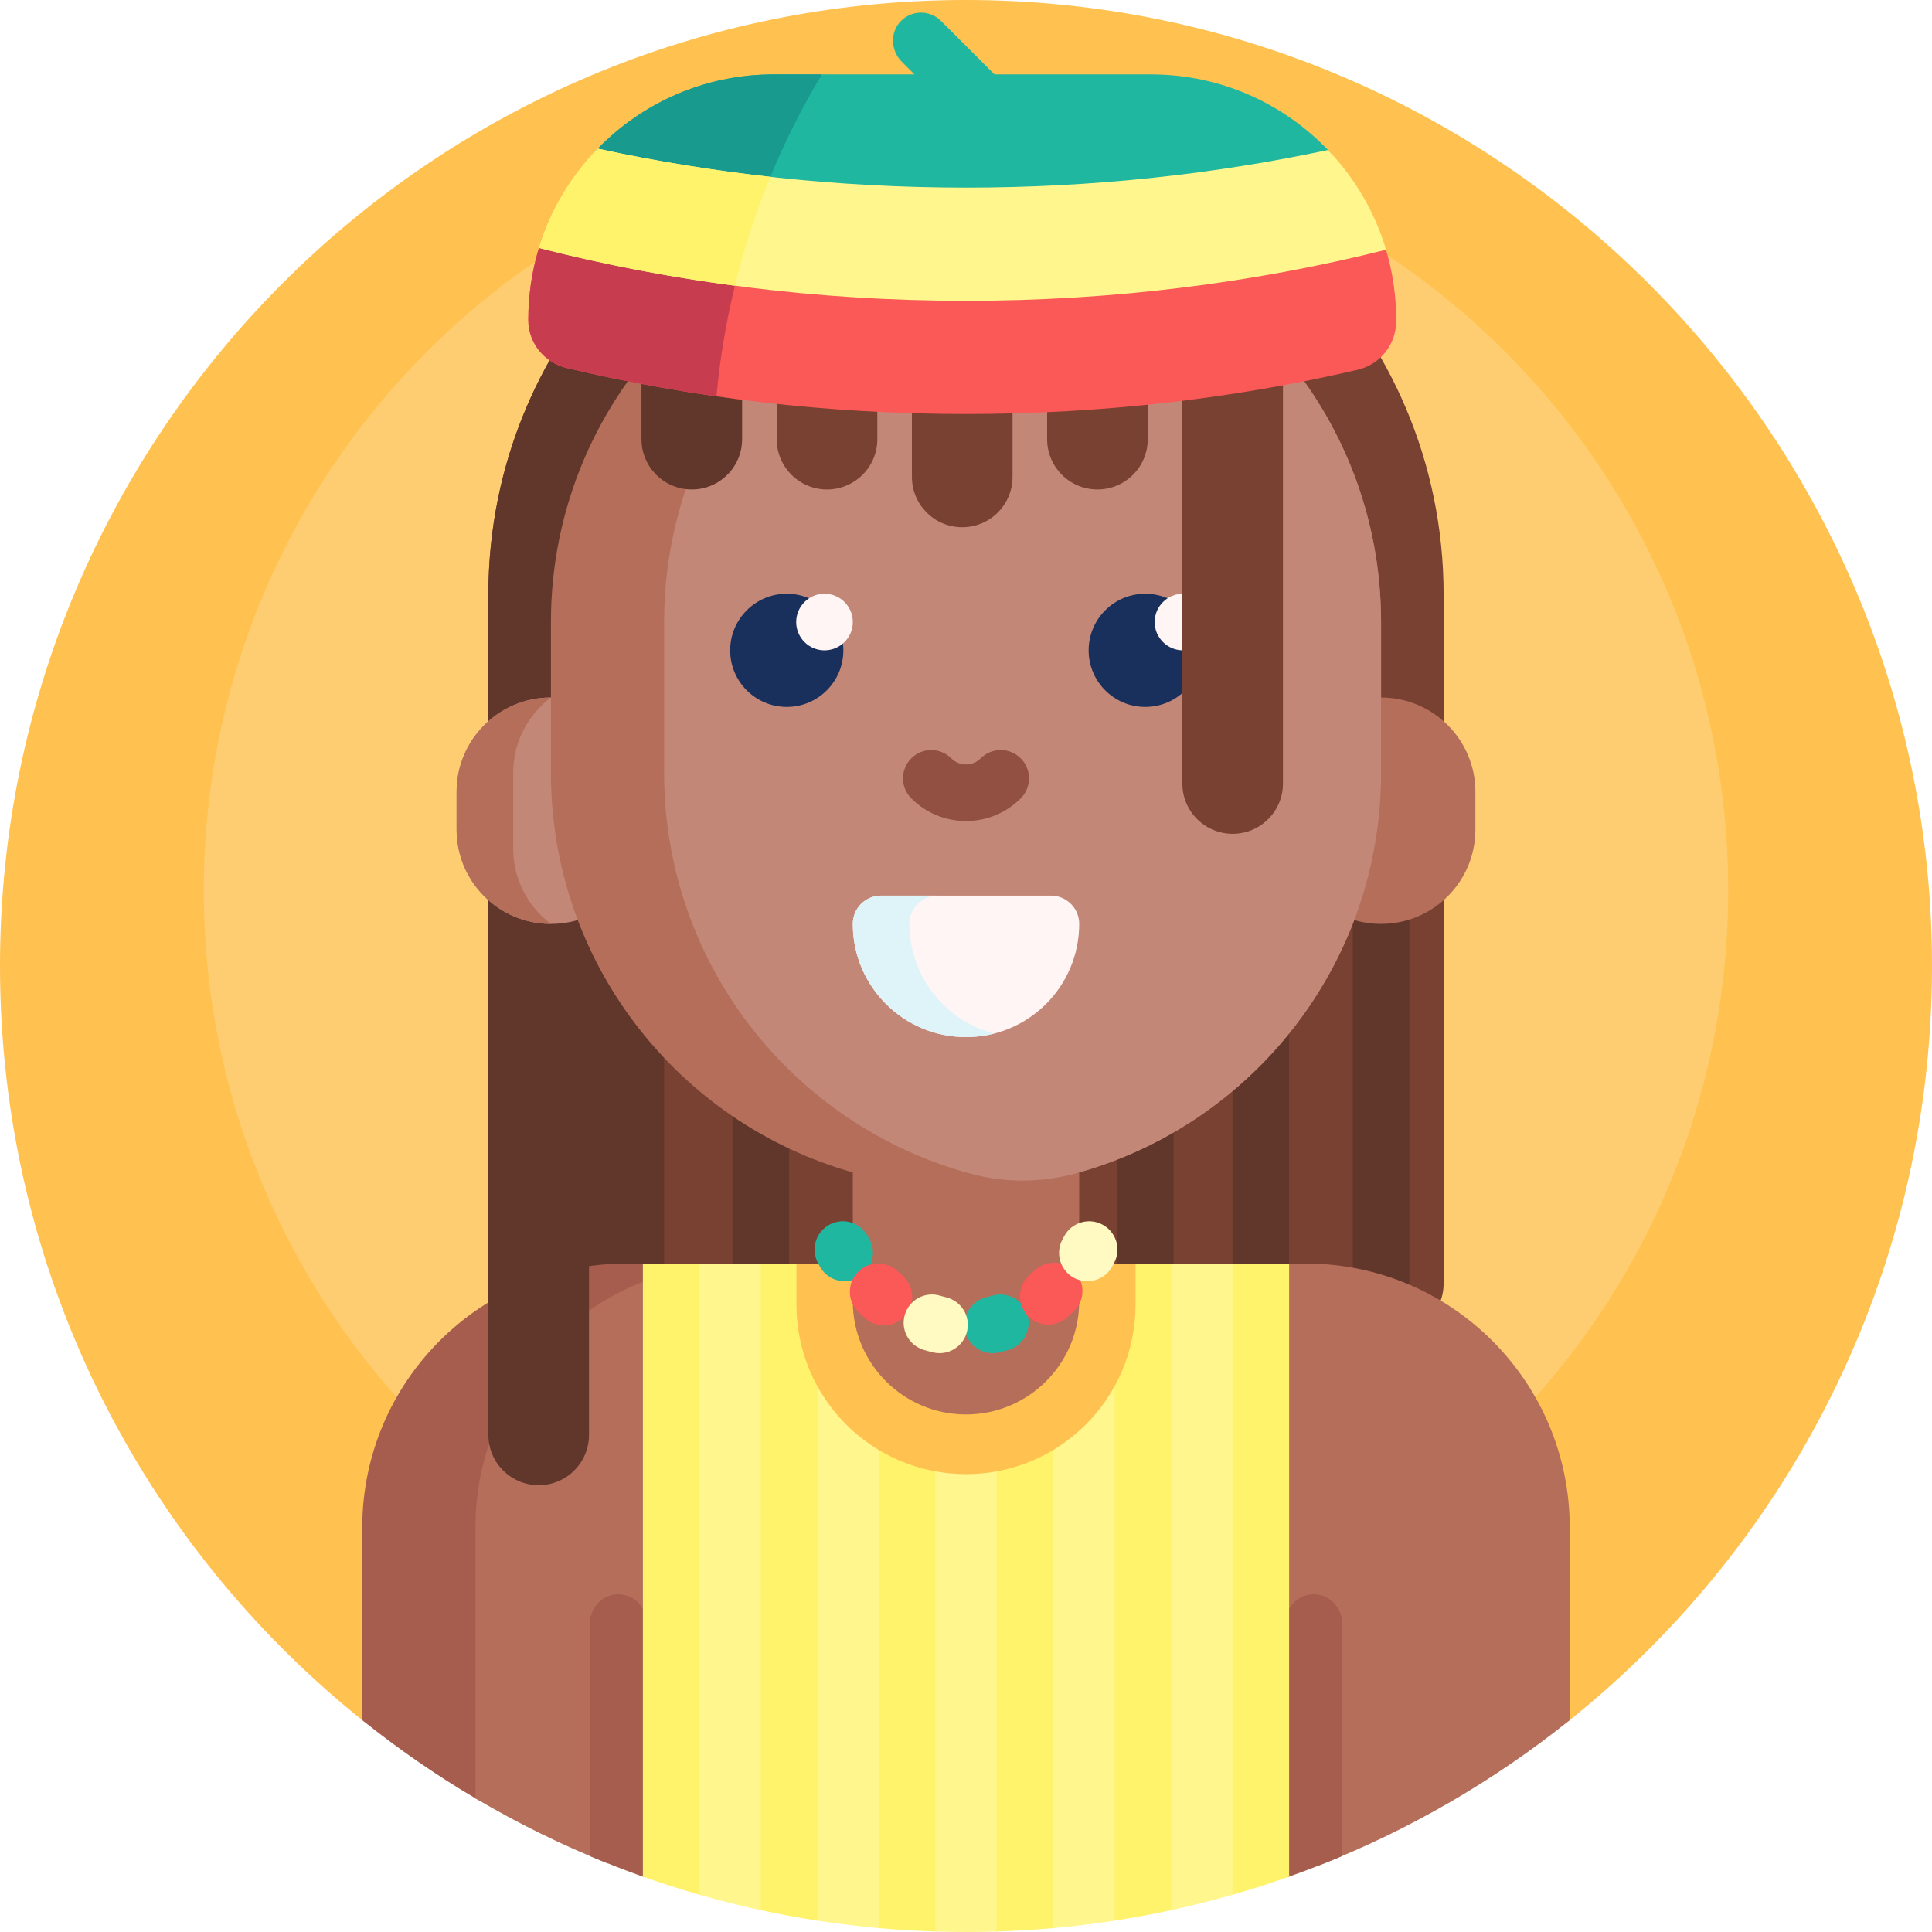 <svg id="Capa_1" enable-background="new 0 0 512 512" height="512" viewBox="0 0 512 512" width="512" xmlns="http://www.w3.org/2000/svg"><g><path d="m0 256c0-141.288 114.459-255.843 255.71-256 139.806-.155 254.506 112.902 256.269 252.697 1.038 82.32-36.784 155.847-96.278 203.394-2.953 2.36-7.118 2.442-10.185.231-42.065-30.316-93.704-48.176-149.516-48.176-55.818 0-107.463 17.864-149.53 48.187-3.058 2.204-7.211 2.123-10.157-.23-58.705-46.91-96.313-119.115-96.313-200.103z" fill="#ffc14f"/><path d="m256 33.991c111.558 0 201.994 90.436 201.994 201.994s-90.436 201.994-201.994 201.994-201.994-90.436-201.994-201.994 90.436-201.994 201.994-201.994z" fill="#ffcd71"/><path d="m369.241 353.504h-226.482c-7.364 0-13.333-5.97-13.333-13.333v-182.629c0-69.905 56.669-126.574 126.574-126.574 69.905 0 126.574 56.669 126.574 126.574v182.628c0 7.365-5.969 13.334-13.333 13.334z" fill="#784132"/><path d="m209.123 376.617h-15v-94.468h15zm101.877-94.468h-15v94.468h15zm30.629-47.915h-15v142.383h15zm31.871 0h-15v142.383h15zm-184.167 119.27h-46.574c-7.364 0-13.333-5.97-13.333-13.333v-182.629c0-69.905 56.669-126.574 126.574-126.574 7.955 0 15.739.734 23.287 2.138-58.782 10.932-103.287 62.487-103.287 124.436v182.628c0 7.365 5.97 13.334 13.333 13.334z" fill="#61362b"/><path d="m166 334.844h40c-38.66 0-70 31.34-70 70v66.283c0 5.002-5.44 8.142-9.749 5.604-10.596-6.242-20.704-13.226-30.251-20.879v-51.008c0-38.66 31.34-70 70-70z" fill="#a65d4e"/><path d="m416 404.844v51.008c-19.935 15.98-42.312 29.039-66.483 38.529-6.395-1.924-13.176-2.958-20.198-2.958h-150c-6.311 0-12.427.835-18.244 2.401-12.181-4.866-23.901-10.641-35.076-17.241v-71.738c0-38.66 31.34-70 70-70h150c38.661-.001 70.001 31.339 70.001 69.999z" fill="#b46e5a"/><path d="m355.678 430.314v61.554c-4.646 1.966-9.363 3.798-14.144 5.493-.416.147-.856-.164-.856-.605v-66.756c0-4.219 3.483-7.624 7.731-7.497 4.105.124 7.269 3.705 7.269 7.811zm-192.087-7.811c-4.105.123-7.269 3.704-7.269 7.811v61.554c4.624 1.956 9.317 3.78 14.074 5.468.45.16.926-.177.926-.655v-66.681c0-4.219-3.484-7.624-7.731-7.497z" fill="#a65d4e"/><path d="m341.629 334.844v162.484c-4.932 1.75-9.934 3.353-15 4.804-.452.13-1.033.033-1.675-.208-4.159-1.559-8.78-.423-12.006 2.63-.906.858-1.799 1.492-2.57 1.658-4.948 1.07-9.95 1.998-15 2.777-.322.05-.682-.038-1.068-.231-4.491-2.248-9.97-1.894-13.742 1.421-.525.462-1.016.751-1.441.789-4.961.444-9.962.747-15 .904-.385.012-.827-.18-1.3-.517-4.014-2.862-9.458-2.575-13.569.147-.379.251-.733.39-1.049.38-5.151-.154-10.264-.46-15.334-.914-.481-.043-1.039-.362-1.637-.865-3.881-3.269-9.209-3.58-13.742-1.301-.313.158-.607.228-.872.187-5.05-.78-10.052-1.707-15-2.777-.511-.111-1.116-.596-1.762-1.311-3.304-3.659-8.716-5.001-13.2-2.953-.47.215-.907.293-1.289.183-5.066-1.451-10.068-3.054-15-4.804v-162.483h35.627c-.007 0-.013 0-.02 0z" fill="#fff36c"/><path d="m279.126 334.844h16.252v174.145c-5.364.828-10.783 1.49-16.252 1.979zm47.503 0h-16.252v171.368c5.485-1.186 10.904-2.549 16.252-4.08zm-125.006 171.368v-171.368h-16.252v167.288c5.348 1.532 10.767 2.894 16.252 4.08zm62.503-171.368h-16.252v177.029c2.698.084 5.407.127 8.126.127s5.427-.043 8.126-.127zm-31.252 0h-16.252v174.145c5.364.828 10.783 1.49 16.252 1.979z" fill="#fff68e"/><path d="m256 390.66c-24.818 0-44.936-20.119-44.936-44.936v-10.879h89.872v10.879c0 24.817-20.118 44.936-44.936 44.936z" fill="#ffc14f"/><path d="m146 244.844c-13.807 0-25-11.193-25-25v-10c0-13.807 11.193-25 25-25 13.807 0 25 11.193 25 25v10c0 13.807-11.193 25-25 25z" fill="#c38778"/><path d="m136 204.844v20c0 8.178 3.927 15.439 9.998 20-13.806-.001-24.998-11.194-24.998-25v-10c0-13.806 11.192-24.999 24.998-25-6.071 4.561-9.998 11.822-9.998 20zm230-20v-20c0-60.751-49.249-110-110-110-60.751 0-110 49.249-110 110v40c0 50.351 33.83 92.8 80 105.859v34.141c0 16.569 13.431 30 30 30s30-13.431 30-30v-34.141c33.586-9.499 60.641-34.551 72.895-66.883 2.252.666 4.637 1.024 7.105 1.024 13.807 0 25-11.193 25-25v-10c0-13.807-11.193-25-25-25z" fill="#b46e5a"/><path d="m366 164.844v40c0 50.792-34.425 93.543-81.216 106.195-9.023 2.44-18.545 2.44-27.568 0-46.791-12.652-81.216-55.403-81.216-106.195v-40c0-55.663 41.345-101.669 95-108.985 53.655 7.316 95 53.322 95 108.985z" fill="#c38778"/><path d="m241.5 211.576c-2.929-2.93-2.929-7.678 0-10.607 2.929-2.928 7.678-2.928 10.606 0 1.042 1.042 2.424 1.616 3.893 1.616s2.851-.574 3.893-1.616c2.929-2.928 7.678-2.928 10.606 0 2.929 2.93 2.929 7.678 0 10.607-3.875 3.875-9.024 6.009-14.5 6.009s-10.623-2.134-14.498-6.009z" fill="#915041"/><path d="m223.5 172.344c0 8.284-6.716 15-15 15s-15-6.716-15-15 6.716-15 15-15 15 6.716 15 15zm80-15c-8.284 0-15 6.716-15 15s6.716 15 15 15 15-6.716 15-15-6.716-15-15-15z" fill="#19305c"/><path d="m226 164.844c0 4.142-3.358 7.5-7.5 7.5s-7.5-3.358-7.5-7.5 3.358-7.5 7.5-7.5 7.5 3.358 7.5 7.5zm87.5-7.5c-4.142 0-7.5 3.358-7.5 7.5s3.358 7.5 7.5 7.5 7.5-3.358 7.5-7.5-3.358-7.5-7.5-7.5z" fill="#fff5f5"/><path d="m256 274.844c-16.569 0-30-13.431-30-30 0-4.142 3.358-7.5 7.5-7.5h45c4.142 0 7.5 3.358 7.5 7.5 0 16.569-13.431 30-30 30z" fill="#fff5f5"/><path d="m263.5 273.899c-2.397.617-4.91.945-7.5.945-16.568 0-30-13.431-30-30 0-4.142 3.358-7.5 7.5-7.5h15c-4.142 0-7.5 3.358-7.5 7.5 0 13.979 9.561 25.725 22.5 29.055z" fill="#def4f8"/><path d="m223.847 339.535c-2.653 0-5.225-1.411-6.587-3.903-.179-.327-.355-.655-.529-.986-1.929-3.666-.522-8.201 3.143-10.13s8.201-.522 10.13 3.143c.137.261.276.52.417.777 1.987 3.634.652 8.191-2.982 10.179-1.143.623-2.376.92-3.592.92zm40.99 18.859c.82-.196 1.647-.421 2.458-.67 3.96-1.212 6.188-5.406 4.976-9.367-1.212-3.96-5.402-6.189-9.367-4.976-.515.158-1.035.299-1.559.425-4.028.964-6.513 5.011-5.548 9.04.824 3.442 3.897 5.756 7.288 5.756.578 0 1.165-.067 1.752-.208z" fill="#20b7a1"/><path d="m277.814 351.034c-2.11 0-4.208-.886-5.692-2.612-2.7-3.142-2.341-7.876.801-10.576.435-.374.862-.759 1.283-1.156 3.011-2.846 7.758-2.711 10.602.299 2.845 3.01 2.711 7.757-.299 10.602-.593.561-1.197 1.105-1.81 1.632-1.415 1.216-3.154 1.811-4.885 1.811zm-43.553.206c-1.731 0-3.472-.596-4.888-1.814-.613-.528-1.216-1.072-1.81-1.633-3.009-2.847-3.141-7.594-.294-10.603 2.846-3.009 7.593-3.141 10.603-.294.42.398.848.784 1.283 1.158 3.14 2.702 3.496 7.437.795 10.577-1.483 1.724-3.579 2.609-5.689 2.609z" fill="#fb5858"/><path d="m248.99 358.603c-.58 0-1.168-.068-1.757-.209-.822-.198-1.648-.423-2.454-.67-3.96-1.213-6.188-5.407-4.974-9.368 1.213-3.96 5.405-6.19 9.368-4.974.516.158 1.037.3 1.562.426 4.028.967 6.509 5.016 5.542 9.043-.827 3.44-3.9 5.752-7.287 5.752zm45.751-22.972c.179-.327.355-.655.529-.986 1.929-3.666.522-8.201-3.143-10.13-3.667-1.929-8.201-.522-10.13 3.143-.137.261-.276.52-.417.777-1.987 3.634-.652 8.191 2.982 10.179 1.142.625 2.375.921 3.591.921 2.653 0 5.225-1.411 6.588-3.904z" fill="#fffac1"/><path d="m142.759 393.592c-7.364 0-13.333-5.97-13.333-13.333v-64.672c0-7.364 5.97-13.333 13.333-13.333 7.364 0 13.333 5.97 13.333 13.333v64.672c0 7.364-5.969 13.333-13.333 13.333zm53.908-305.66v28.454c0 7.364-5.97 13.333-13.333 13.333-7.364 0-13.333-5.97-13.333-13.333v-28.454c0-7.364 5.97-13.333 13.333-13.333 7.363 0 13.333 5.969 13.333 13.333z" fill="#61362b"/><path d="m268.333 93.053v33.333c0 7.364-5.969 13.333-13.333 13.333s-13.333-5.97-13.333-13.333v-33.333c0-7.364 5.969-13.333 13.333-13.333s13.333 5.969 13.333 13.333zm-49.166-13.333c-7.364 0-13.333 5.97-13.333 13.333v23.333c0 7.364 5.97 13.333 13.333 13.333 7.364 0 13.333-5.97 13.333-13.333v-23.333c0-7.364-5.97-13.333-13.333-13.333zm107.5-29.185c-7.364 0-13.333 5.97-13.333 13.333v143.767c0 7.364 5.97 13.333 13.333 13.333 7.364 0 13.333-5.97 13.333-13.333v-143.767c0-7.364-5.97-13.333-13.333-13.333zm-35.834 29.185c-7.364 0-13.333 5.97-13.333 13.333v23.333c0 7.364 5.97 13.333 13.333 13.333 7.364 0 13.333-5.97 13.333-13.333v-23.333c.001-7.364-5.969-13.333-13.333-13.333z" fill="#784132"/><path d="m367.318 66.182c1.745 5.874 2.682 12.096 2.682 18.537 0 .185-.001.369-.002.554-.051 6.087-4.299 11.356-10.228 12.734-32.759 7.61-67.616 11.713-103.769 11.713-36.914 0-72.478-4.277-105.836-12.198-5.89-1.399-10.154-6.641-10.164-12.695 0-.036 0-.071 0-.107 0-6.614.988-12.997 2.824-19.009.173-.567 74.472 8.889 113.476 8.889 38.122-.001 110.848-8.989 111.017-8.418z" fill="#fb5858"/><path d="m189.862 105.047c-13.53-1.938-26.78-4.458-39.698-7.526-5.89-1.399-10.154-6.641-10.164-12.695 0-.036 0-.071 0-.107 0-6.614.988-12.997 2.824-19.009.1-.327 24.78 2.67 53.146 5.271-2.972 11.011-5.036 22.395-6.108 34.066z" fill="#c83c50"/><path d="m352.271 40.105c5.328 5.643 1.66 14.96-6.066 15.7-29.227 2.797-59.028 4.24-89.284 4.24-31.464 0-62.436-1.56-92.782-4.582-7.89-.786-11.324-10.301-5.804-15.993 11.815-12.18 28.356-19.75 46.665-19.75h37.344l-3.344-3.344c-2.904-2.904-3.198-7.674-.383-10.663 2.913-3.094 7.784-3.149 10.767-.166l14.173 14.173h41.443c18.625 0 35.421 7.833 47.271 20.385z" fill="#20b7a1"/><path d="m199.841 58.321c-11.99-.727-23.893-1.682-35.701-2.858-7.89-.786-11.324-10.301-5.804-15.993 11.814-12.18 28.355-19.75 46.664-19.75h12.823c-7.284 12.099-13.336 25.024-17.982 38.601z" fill="#199a8e"/><path d="m351.934 39.751c7.06 7.366 12.402 16.391 15.384 26.431-34.933 8.777-72.374 13.538-111.318 13.538-39.635 0-77.713-4.932-113.176-14.009 3.058-10.013 8.468-19 15.587-26.316 30.95 6.719 63.7 10.325 97.589 10.325 33.285 0 65.472-3.479 95.934-9.969z" fill="#fff68e"/><path d="m194.752 75.72c-17.819-2.355-35.166-5.719-51.929-10.01 3.058-10.013 8.468-19 15.587-26.316 14.858 3.226 30.132 5.734 45.746 7.47-3.827 9.291-6.982 18.93-9.404 28.856z" fill="#fff36c"/></g></svg>